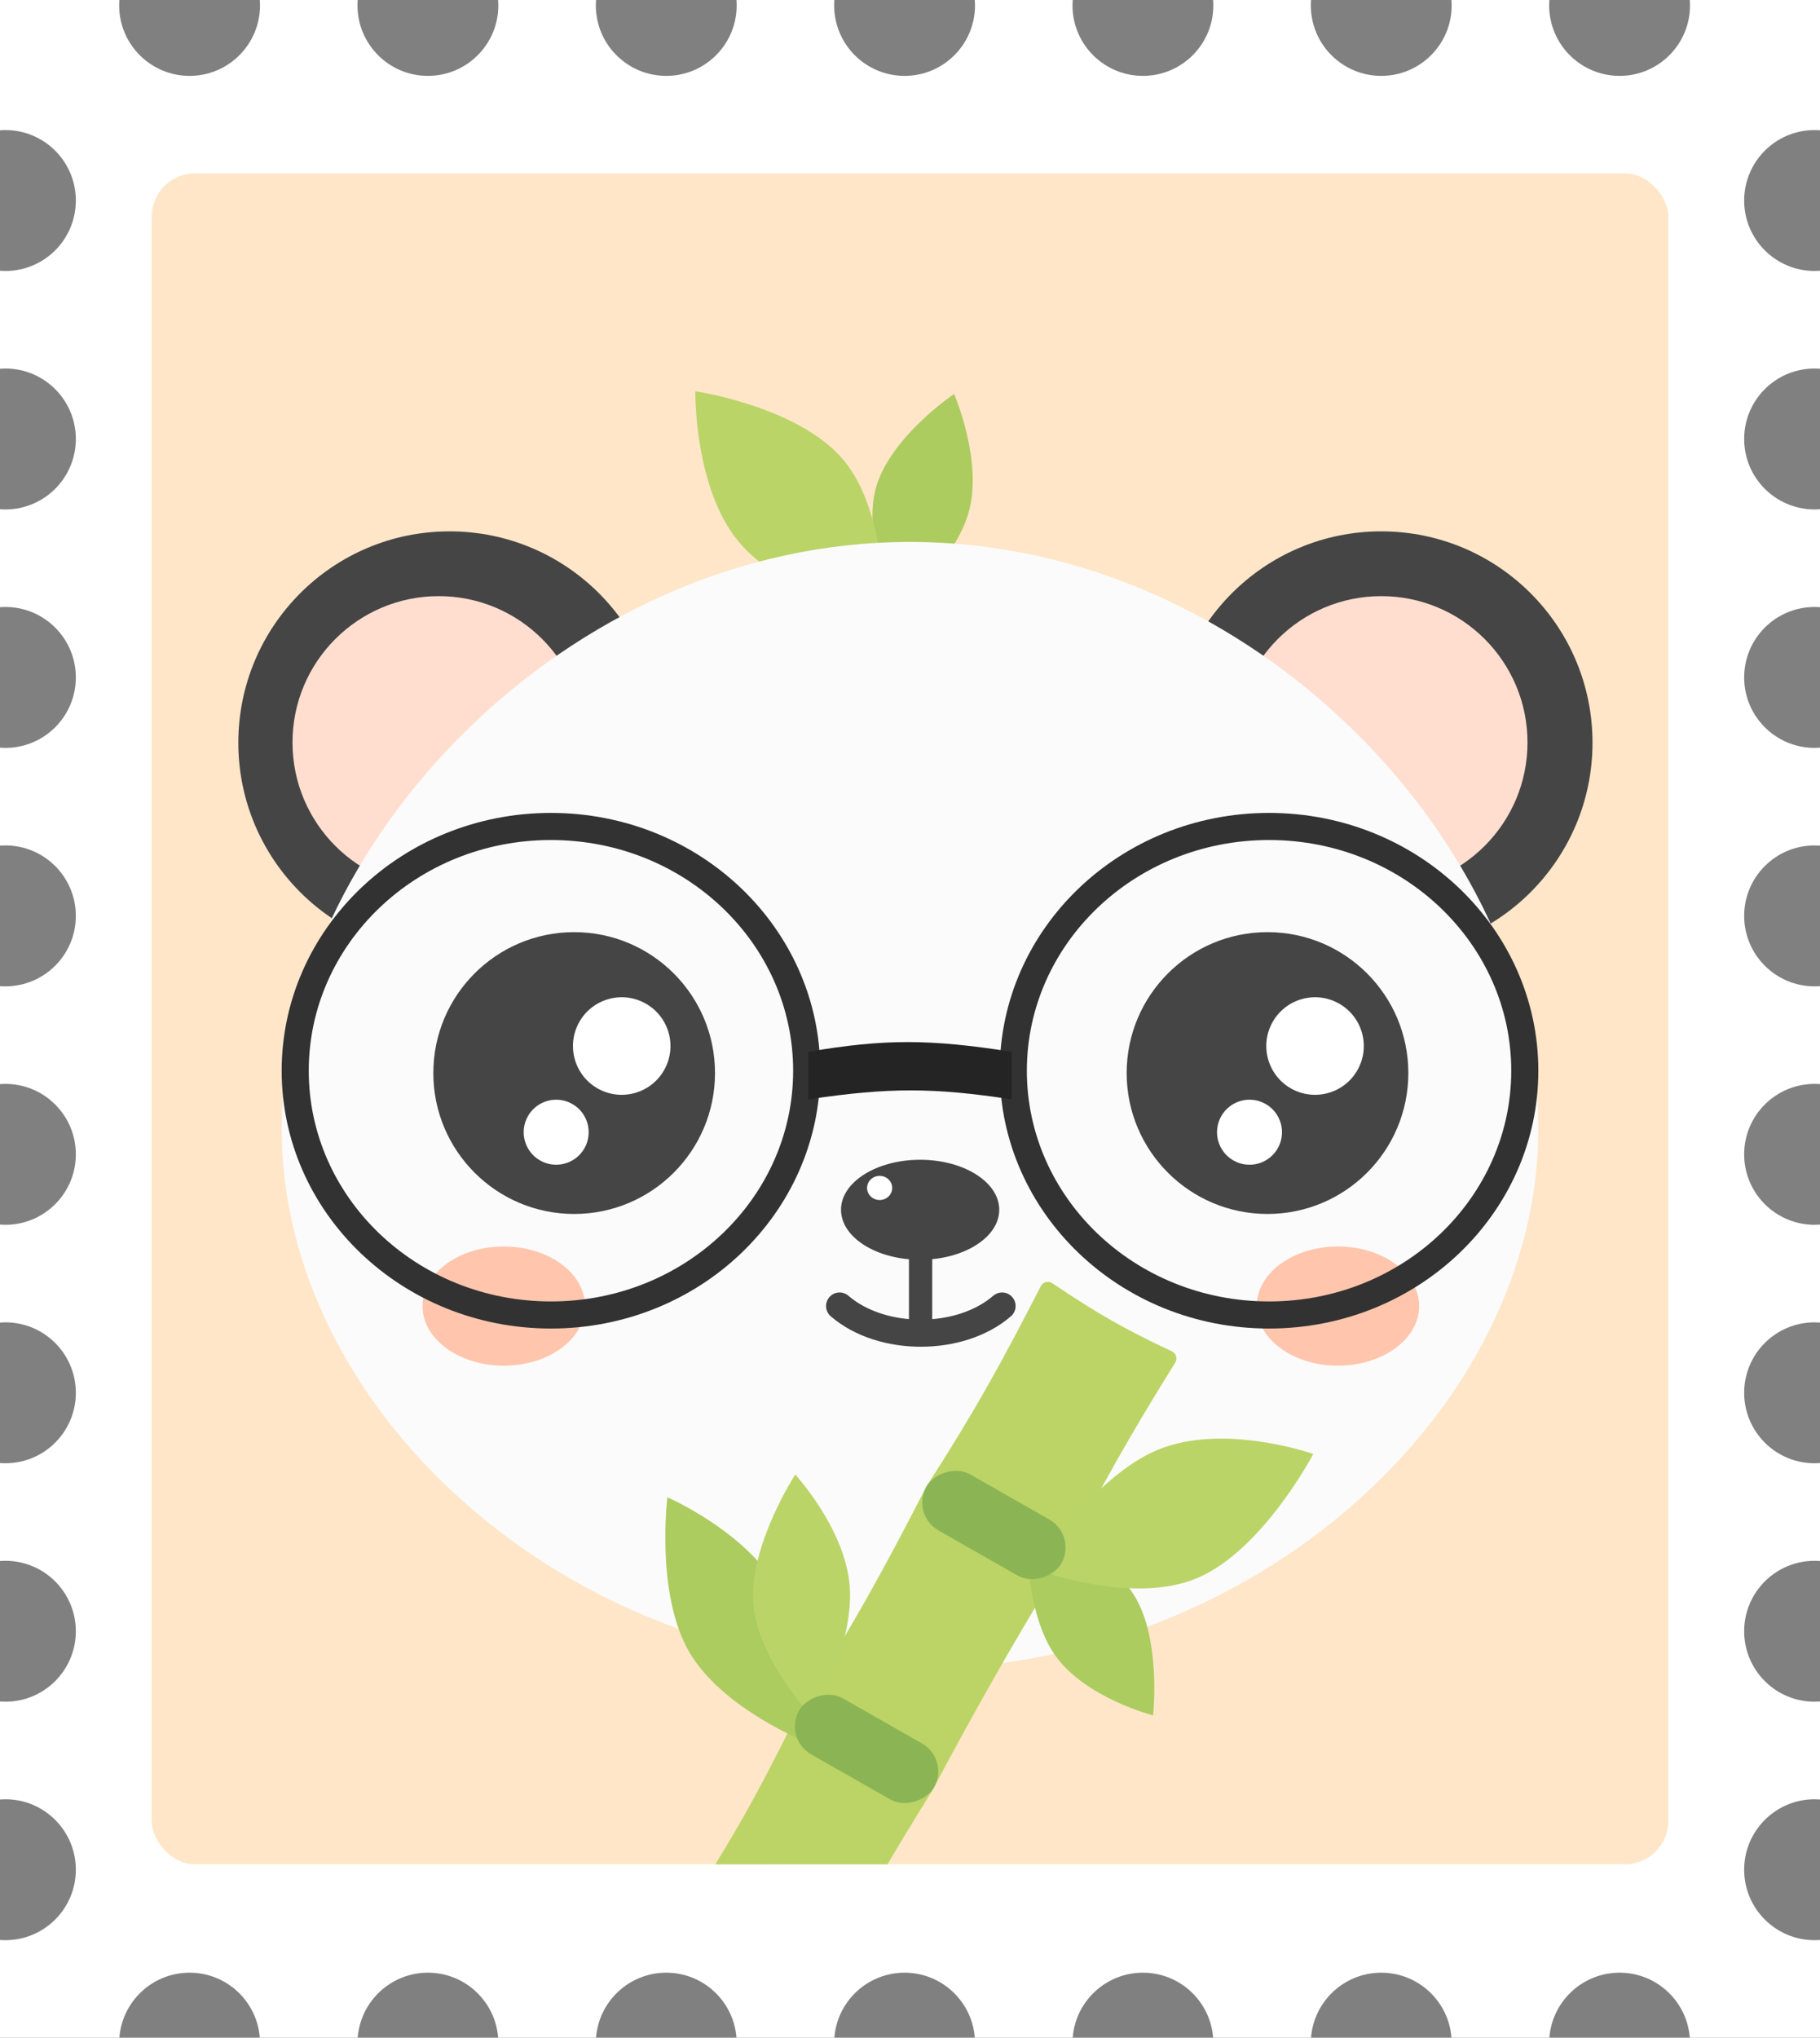 <svg width="168" height="188" viewBox="0 0 168 188" fill="none" xmlns="http://www.w3.org/2000/svg">
<rect x="0" y="0" width="168" height="188" fill="#808080" stroke="none"/>
<path d="M17.5 7C21.09 7 24 4.09 24 0.5C24 0.332 23.994 0.165 23.981 0H33.019C33.006 0.165 33 0.332 33 0.5C33 4.09 35.91 7 39.5 7C43.09 7 46 4.09 46 0.5C46 0.332 45.994 0.165 45.981 0H55.019C55.006 0.165 55 0.332 55 0.5C55 4.09 57.91 7 61.5 7C65.09 7 68 4.09 68 0.5C68 0.332 67.994 0.165 67.981 0H77.019C77.006 0.165 77 0.332 77 0.5C77 4.09 79.91 7 83.5 7C87.09 7 90 4.09 90 0.5C90 0.332 89.994 0.165 89.981 0H99.019C99.006 0.165 99 0.332 99 0.5C99 4.09 101.91 7 105.5 7C109.09 7 112 4.09 112 0.5C112 0.332 111.994 0.165 111.981 0H121.019C121.006 0.165 121 0.332 121 0.5C121 4.09 123.91 7 127.5 7C131.09 7 134 4.09 134 0.5C134 0.332 133.994 0.165 133.981 0H143.019C143.006 0.165 143 0.332 143 0.5C143 4.09 145.91 7 149.5 7C153.09 7 156 4.09 156 0.5C156 0.332 155.994 0.165 155.981 0H168V12.019C167.835 12.006 167.668 12 167.5 12C163.91 12 161 14.91 161 18.5C161 22.09 163.91 25 167.5 25C167.668 25 167.835 24.994 168 24.981V34.019C167.835 34.006 167.668 34 167.5 34C163.91 34 161 36.91 161 40.5C161 44.09 163.91 47 167.5 47C167.668 47 167.835 46.994 168 46.981V56.019C167.835 56.006 167.668 56 167.5 56C163.91 56 161 58.91 161 62.5C161 66.09 163.91 69 167.5 69C167.668 69 167.835 68.994 168 68.981V78.019C167.835 78.006 167.668 78 167.5 78C163.91 78 161 80.91 161 84.5C161 88.09 163.91 91 167.5 91C167.668 91 167.835 90.994 168 90.981V100.019C167.835 100.006 167.668 100 167.5 100C163.91 100 161 102.91 161 106.5C161 110.09 163.91 113 167.5 113C167.668 113 167.835 112.994 168 112.981V122.019C167.835 122.006 167.668 122 167.5 122C163.91 122 161 124.91 161 128.5C161 132.09 163.91 135 167.5 135C167.668 135 167.835 134.994 168 134.981V144.019C167.835 144.006 167.668 144 167.5 144C163.91 144 161 146.91 161 150.5C161 154.09 163.91 157 167.5 157C167.668 157 167.835 156.994 168 156.981V166.019C167.835 166.006 167.668 166 167.5 166C163.91 166 161 168.91 161 172.5C161 176.09 163.91 179 167.5 179C167.668 179 167.835 178.994 168 178.981V188H155.981C155.726 184.644 152.922 182 149.5 182C146.078 182 143.274 184.644 143.019 188H133.981C133.726 184.644 130.922 182 127.5 182C124.078 182 121.274 184.644 121.019 188H111.981C111.726 184.644 108.922 182 105.5 182C102.078 182 99.274 184.644 99.019 188H89.981C89.726 184.644 86.922 182 83.5 182C80.078 182 77.274 184.644 77.019 188H67.981C67.726 184.644 64.922 182 61.5 182C58.078 182 55.274 184.644 55.019 188H45.981C45.726 184.644 42.922 182 39.5 182C36.078 182 33.274 184.644 33.019 188H23.981C23.726 184.644 20.922 182 17.5 182C14.078 182 11.274 184.644 11.019 188H0V178.981C0.165 178.994 0.332 179 0.5 179C4.09 179 7 176.09 7 172.5C7 168.91 4.09 166 0.5 166C0.332 166 0.165 166.006 0 166.019V156.981C0.165 156.994 0.332 157 0.5 157C4.09 157 7 154.09 7 150.5C7 146.91 4.09 144 0.5 144C0.332 144 0.165 144.006 0 144.019V134.981C0.165 134.994 0.332 135 0.5 135C4.09 135 7 132.09 7 128.5C7 124.91 4.09 122 0.5 122C0.332 122 0.165 122.006 0 122.019V112.981C0.165 112.994 0.332 113 0.5 113C4.09 113 7 110.09 7 106.5C7 102.91 4.09 100 0.5 100C0.332 100 0.165 100.006 0 100.019V90.981C0.165 90.994 0.332 91 0.5 91C4.09 91 7 88.09 7 84.5C7 80.91 4.09 78 0.5 78C0.332 78 0.165 78.006 0 78.019V68.981C0.165 68.994 0.332 69 0.5 69C4.09 69 7 66.09 7 62.5C7 58.91 4.09 56 0.5 56C0.332 56 0.165 56.006 0 56.019V46.981C0.165 46.994 0.332 47 0.5 47C4.09 47 7 44.09 7 40.5C7 36.91 4.09 34 0.5 34C0.332 34 0.165 34.006 0 34.019V24.981C0.165 24.994 0.332 25 0.5 25C4.09 25 7 22.09 7 18.5C7 14.91 4.09 12 0.5 12C0.332 12 0.165 12.006 0 12.019V0H11.019C11.006 0.165 11 0.332 11 0.5C11 4.09 13.91 7 17.5 7Z" fill="white"/>
<g clip-path="url(#clip0_106_1132)">
<rect x="14" y="16" width="140" height="156" rx="4" fill="#FFE6C8"/>
<path d="M80.837 45.073C82.115 40.342 88.07 36.349 88.07 36.349C88.07 36.349 90.718 42.44 89.44 47.171C88.162 51.901 82.677 56.312 82.677 56.312C82.677 56.312 79.559 49.803 80.837 45.073Z" fill="#ACCC5F"/>
<path d="M77.886 42.471C73.76 37.505 64.184 36.095 64.184 36.095C64.184 36.095 64.05 45.002 68.177 49.968C72.303 54.933 81.599 57.05 81.599 57.05C81.599 57.05 82.013 47.436 77.886 42.471Z" fill="#BBD468"/>
<circle cx="41.5" cy="68.523" r="19.5" fill="#454545"/>
<circle cx="40.5" cy="68.5" r="13.5" fill="#FFDED0"/>
<circle cx="127.5" cy="68.523" r="19.5" fill="#454545"/>
<circle cx="127.5" cy="68.5" r="13.5" fill="#FFDED0"/>
<path d="M142 104.177C142 129.87 116.033 154 84 154C51.968 154 26 129.87 26 104.177C26 78.484 51.968 50 84 50C116.033 50 142 78.484 142 104.177Z" fill="#FBFBFB"/>
<circle cx="53" cy="99" r="13" fill="#454545"/>
<circle cx="57.389" cy="96.507" r="4.5" transform="rotate(-150 57.389 96.507)" fill="white"/>
<circle cx="51.34" cy="104.458" r="3" transform="rotate(-150 51.34 104.458)" fill="white"/>
<circle cx="117" cy="99" r="13" fill="#454545"/>
<circle cx="121.389" cy="96.507" r="4.5" transform="rotate(-150 121.389 96.507)" fill="white"/>
<circle cx="115.34" cy="104.458" r="3" transform="rotate(-150 115.34 104.458)" fill="white"/>
<ellipse cx="46.5" cy="120.5" rx="7.5" ry="5.5" fill="#FFC6AD"/>
<ellipse cx="123.5" cy="120.5" rx="7.5" ry="5.5" fill="#FFC6AD"/>
<rect x="83.904" y="114.009" width="2.148" height="8.913" rx="1.074" fill="#454545"/>
<ellipse cx="84.935" cy="111.612" rx="7.303" ry="4.612" fill="#454545"/>
<ellipse cx="81.197" cy="109.6" rx="1.16" ry="1.114" fill="white"/>
<path d="M77.5 120.493C81.366 123.836 88.634 123.836 92.5 120.493" stroke="#454545" stroke-width="2.5" stroke-linecap="round"/>
<path d="M74.464 98.786C74.464 111.181 63.947 121.321 50.857 121.321C37.767 121.321 27.25 111.181 27.25 98.786C27.25 86.391 37.767 76.25 50.857 76.25C63.947 76.25 74.464 86.391 74.464 98.786Z" stroke="#323232" stroke-width="2.5"/>
<path d="M140.75 98.786C140.75 111.181 130.233 121.321 117.143 121.321C104.053 121.321 93.536 111.181 93.536 98.786C93.536 86.391 104.053 76.25 117.143 76.25C130.233 76.25 140.75 86.391 140.75 98.786Z" stroke="#323232" stroke-width="2.5"/>
<path d="M74.609 97.038C81.683 95.834 85.835 95.855 93.391 97.038V101.429C86.175 100.331 82.061 100.315 74.609 101.429V97.038Z" fill="#242424"/>
<path d="M108.48 125.717C108.709 125.347 108.563 124.86 108.169 124.675C103.778 122.619 101.152 121.095 97.13 118.389C96.77 118.147 96.278 118.272 96.079 118.658C92.356 125.898 90.04 130.109 85.515 137.155C81.202 145.528 78.627 150.134 73.598 158.1C69.938 165.53 67.62 169.663 63.213 176.438C62.998 176.77 63.088 177.214 63.417 177.434C67.533 180.179 70.183 181.696 74.653 183.827C75.004 183.994 75.426 183.852 75.605 183.507C79.326 176.33 81.692 172.224 86.058 165.19C90.493 156.885 93.123 152.311 97.976 144.245C101.861 136.785 104.141 132.691 108.48 125.717Z" fill="#BCD466"/>
<g style="mix-blend-mode:multiply" opacity="0.25">
<path fill-rule="evenodd" clip-rule="evenodd" d="M70.742 181.872C68.296 180.574 66.189 179.283 63.417 177.434C63.088 177.214 62.998 176.77 63.213 176.438C67.62 169.663 69.938 165.53 73.598 158.1C78.627 150.134 81.202 145.528 85.515 137.155C90.04 130.109 92.356 125.898 96.079 118.658C96.278 118.272 96.77 118.147 97.13 118.389C98.206 119.113 99.181 119.752 100.118 120.339C99.934 120.392 99.77 120.517 99.674 120.703C95.951 127.944 93.635 132.155 89.11 139.2C84.797 147.574 82.222 152.179 77.193 160.145C73.533 167.575 71.215 171.709 66.808 178.484C66.593 178.815 66.683 179.26 67.012 179.479C68.376 180.389 69.58 181.165 70.742 181.872ZM104.42 122.823C105.559 123.423 106.775 124.022 108.169 124.675C108.376 124.772 108.514 124.953 108.566 125.156C107.105 124.402 105.789 123.661 104.42 122.823Z" fill="#BCD466"/>
</g>
<path d="M104.494 146.883C107.257 150.879 106.437 158.259 106.437 158.259C106.437 158.259 100.104 156.641 97.342 152.645C94.579 148.648 94.778 141.394 94.778 141.394C94.778 141.394 101.732 142.887 104.494 146.883Z" fill="#ACCC5F"/>
<path d="M110.431 145.627C116.519 143.116 121.226 134.141 121.226 134.141C121.226 134.141 112.976 131.239 106.889 133.751C100.801 136.263 95.534 144.741 95.534 144.741C95.534 144.741 104.343 148.139 110.431 145.627Z" fill="#BBD468"/>
<path d="M63.578 152.334C60.508 146.971 61.606 138.14 61.606 138.14C61.606 138.14 68.807 141.257 71.877 146.62C74.947 151.983 74.561 160.774 74.561 160.774C74.561 160.774 66.648 157.697 63.578 152.334Z" fill="#ACCC5F"/>
<path d="M69.54 147.908C69.144 142.59 73.408 136.041 73.408 136.041C73.408 136.041 78.044 141.062 78.44 146.379C78.837 151.697 75.082 158.482 75.082 158.482C75.082 158.482 69.937 153.225 69.54 147.908Z" fill="#BBD468"/>
<rect width="14.337" height="5.942" rx="2.971" transform="matrix(-0.869 -0.495 -0.495 0.869 99.445 141.662)" fill="#8BB554"/>
<rect width="14.337" height="5.942" rx="2.971" transform="matrix(-0.869 -0.495 -0.495 0.869 87.691 162.32)" fill="#8BB554"/>
</g>
<defs>
<clipPath id="clip0_106_1132">
<rect x="14" y="16" width="140" height="156" rx="4" fill="white"/>
</clipPath>
</defs>
</svg>
